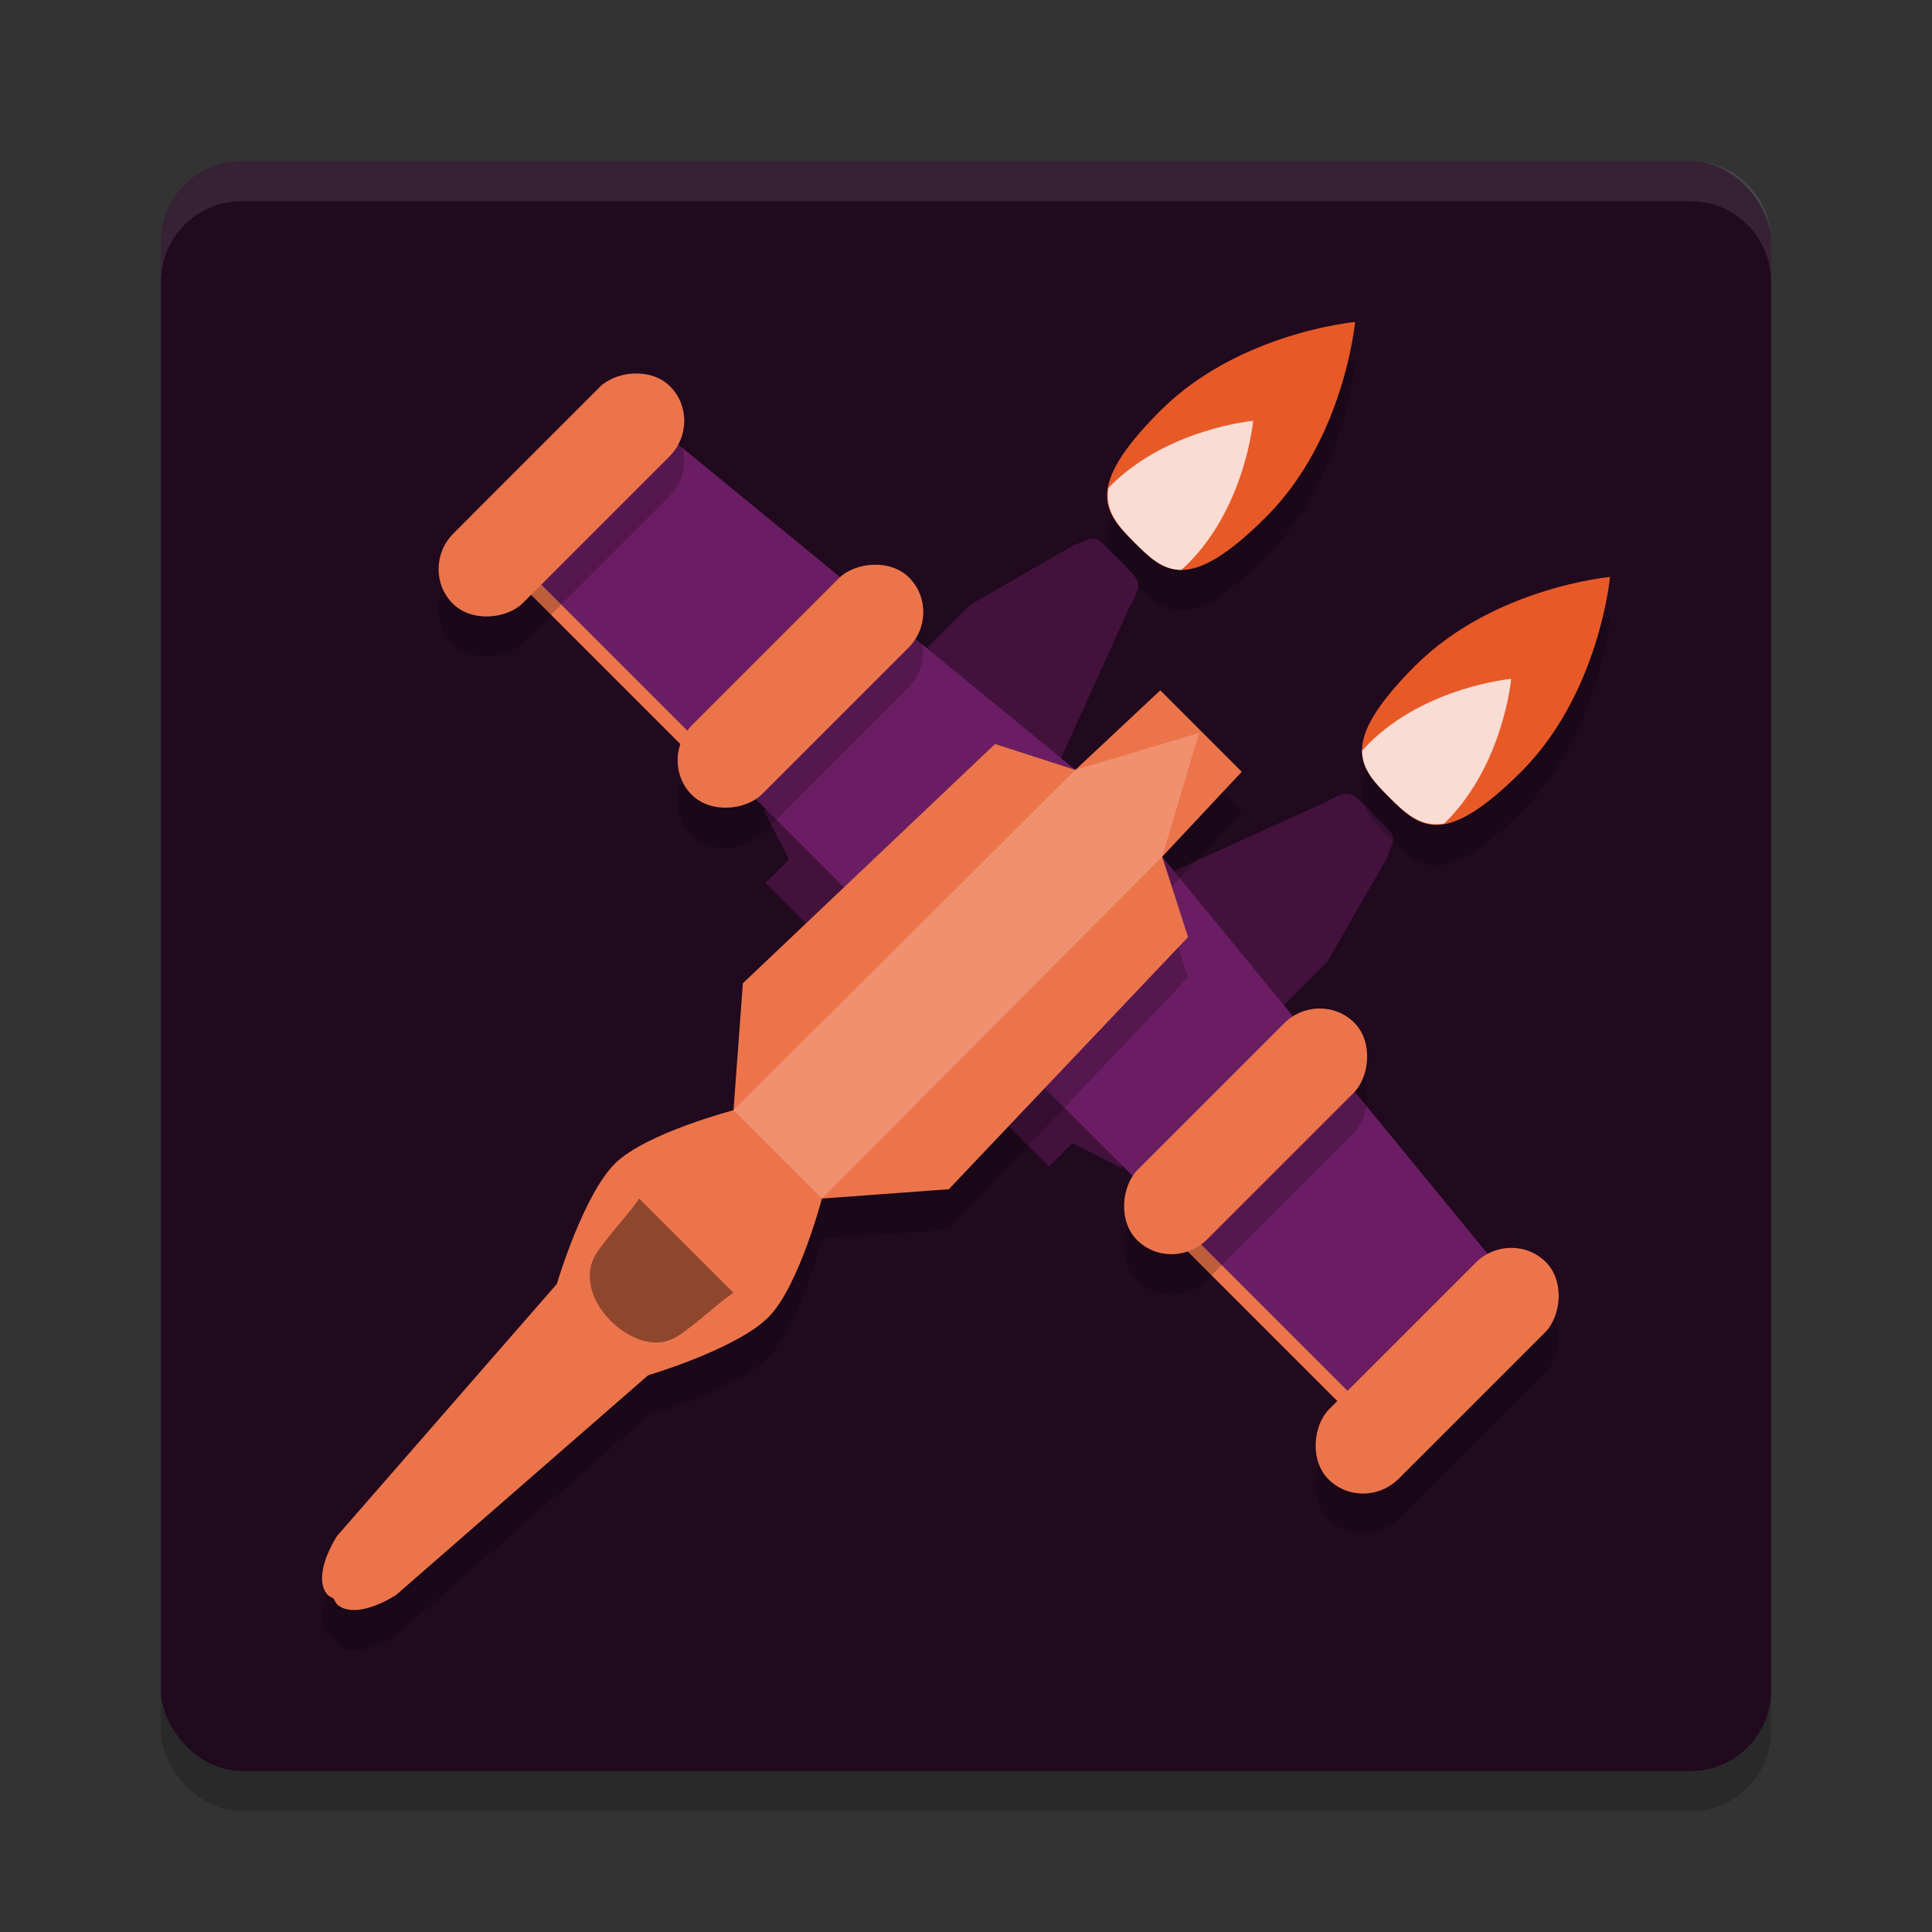 <svg xmlns="http://www.w3.org/2000/svg" width="48" height="48" version="1">
 <rect width="100%" height="100%" fill="#333333" stroke="none"/>
 <rect style="opacity:0.2" width="40" height="40" x="4" y="5" rx="2" ry="2"/>
 <rect style="fill:#21091e" width="40" height="40" x="4" y="4" rx="2" ry="2"/>
 <rect style="fill:#ec744b" width="8.561" height=".626" x="18.44" y="-1.12" transform="matrix(0.707,0.707,0.707,-0.707,0,0)"/>
 <path style="opacity:0.2" d="m 31.46,13.839 c 1.945,-1.945 2.206,-4.839 2.206,-4.839 0,0 -2.893,0.261 -4.839,2.206 -1.945,1.945 -1.367,2.546 -0.64,3.273 0.727,0.727 1.327,1.305 3.273,-0.64 z"/>
 <path style="fill:#42123d" d="m 18.983,20.147 0.619,1.206 -0.587,0.587 2.348,2.348 4.718,-4.832 1.984,-4.377 c 0.325,-0.577 0.287,-0.622 -0.151,-1.06 L 27.575,13.68 C 27.112,13.225 27.217,13.384 26.696,13.533 l -2.595,1.496 z"/>
 <path style="fill:#6b1d63" d="M 11.72,12.797 22.446,23.523 26.716,19.127 14.995,9.522 Z"/>
 <rect style="opacity:0.2" width="2.443" height="7.635" x="18.04" y="-3.35" rx="1.245" ry="1.245" transform="matrix(0.707,0.707,0.707,-0.707,0,0)"/>
 <rect style="fill:#ec744b" width="2.443" height="7.635" x="17.34" y="-2.65" rx="1.245" ry="1.245" transform="matrix(0.707,0.707,0.707,-0.707,0,0)"/>
 <path style="fill:#e85928" d="m 31.46,12.839 c 1.945,-1.945 2.206,-4.839 2.206,-4.839 0,0 -2.893,0.261 -4.839,2.206 -1.945,1.945 -1.367,2.546 -0.64,3.273 0.727,0.727 1.327,1.305 3.273,-0.64 z"/>
 <path style="fill:#f9dcd3" d="m 28.187,13.479 c -0.404,-0.404 -0.744,-0.777 -0.649,-1.355 0.018,-0.018 0.028,-0.032 0.046,-0.05 1.427,-1.427 3.55,-1.619 3.55,-1.619 0,0 -0.192,2.123 -1.619,3.55 -0.061,0.061 -0.11,0.099 -0.167,0.154 -0.473,-0.002 -0.802,-0.321 -1.16,-0.679 z"/>
 <rect style="opacity:0.2" width="2.443" height="7.635" x="25.6" y="-2.52" rx="1.245" ry="1.245" transform="matrix(0.707,0.707,0.707,-0.707,0,0)"/>
 <rect style="fill:#ec744b" width="2.443" height="7.635" x="24.9" y="-1.81" rx="1.245" ry="1.245" transform="matrix(0.707,0.707,0.707,-0.707,0,0)"/>
 <rect style="fill:#ec744b" width="8.561" height=".626" x="-49.44" y="-1.12" transform="rotate(-135)"/>
 <path style="fill:#42123d" d="m 27.853,29.017 -1.206,-0.619 -0.587,0.587 -2.348,-2.348 4.832,-4.718 4.377,-1.984 c 0.577,-0.325 0.622,-0.287 1.06,0.151 l 0.339,0.339 c 0.454,0.464 0.295,0.359 0.147,0.879 l -1.496,2.595 z"/>
 <path style="fill:#6b1d63" d="M 35.203,36.28 24.477,25.554 l 4.396,-4.27 9.605,11.72 z"/>
 <path style="opacity:0.2" d="m 8.41,40.89 c 0.26,0.193 0.764,0.147 1.426,-0.259 L 16.103,35.168 c 0,0 2.229,-0.659 3.004,-1.458 0.746,-0.769 1.313,-2.932 1.313,-2.932 l 3.153,-0.232 5.944,-6.265 -0.643,-1.996 1.977,-2.11 -1.012,-1.012 -1.012,-1.012 -2.11,1.977 -1.996,-0.643 -6.265,5.944 -0.232,3.153 c 0,0 -2.163,0.567 -2.932,1.313 -0.799,0.775 -1.458,3.004 -1.458,3.004 l -5.464,6.266 c -0.406,0.662 -0.452,1.167 -0.259,1.426 0.044,0.059 0.11,0.091 0.177,0.124 0.033,0.067 0.065,0.133 0.124,0.177 z"/>
 <rect style="opacity:0.2" width="2.443" height="7.635" x="-51.25" y="-3.35" rx="1.245" ry="1.245" transform="rotate(-135)"/>
 <rect style="fill:#ec744b" width="2.443" height="7.635" x="-50.55" y="-2.65" rx="1.245" ry="1.245" transform="rotate(-135)"/>
 <path style="fill:#ec744b" d="m 8.41,39.89 c 0.26,0.193 0.764,0.147 1.426,-0.259 L 16.103,34.168 c 0,0 2.229,-0.659 3.004,-1.458 0.746,-0.769 1.313,-2.932 1.313,-2.932 l 3.153,-0.232 5.944,-6.265 -0.643,-1.996 1.977,-2.11 -1.012,-1.012 -1.012,-1.012 -2.11,1.977 -1.996,-0.643 -6.265,5.944 -0.232,3.153 c 0,0 -2.163,0.567 -2.932,1.313 -0.799,0.775 -1.458,3.004 -1.458,3.004 l -5.464,6.266 c -0.406,0.662 -0.452,1.167 -0.259,1.426 0.044,0.059 0.11,0.091 0.177,0.124 0.033,0.067 0.065,0.133 0.124,0.177 z"/>
 <path style="opacity:0.4" d="m 16.709,33.263 c 0.34,-0.138 1.221,-0.974 1.514,-1.143 l -2.344,-2.344 c -0.168,0.293 -1.005,1.174 -1.143,1.514 -0.456,1.083 1.069,2.433 1.972,1.972 z"/>
 <path style="opacity:0.2" d="M 35.161,17.54 C 37.107,15.595 40,15.334 40,15.334 c 0,0 -0.261,2.893 -2.206,4.839 -1.945,1.945 -2.546,1.367 -3.273,0.64 -0.727,-0.727 -1.305,-1.327 0.64,-3.273 z"/>
 <path style="fill:#e85928" d="M 35.161,16.54 C 37.107,14.595 40,14.334 40,14.334 c 0,0 -0.261,2.893 -2.206,4.839 -1.945,1.945 -2.546,1.367 -3.273,0.64 -0.727,-0.727 -1.305,-1.327 0.64,-3.273 z"/>
 <path style="fill:#f9dcd3" d="m 34.521,19.813 c 0.404,0.404 0.777,0.744 1.355,0.649 0.018,-0.018 0.032,-0.028 0.05,-0.046 1.427,-1.427 1.619,-3.55 1.619,-3.55 0,0 -2.123,0.192 -3.55,1.619 -0.061,0.061 -0.099,0.11 -0.154,0.167 0.002,0.473 0.321,0.802 0.679,1.16 z"/>
 <rect style="opacity:0.2" width="2.443" height="7.635" x="-43.69" y="-2.52" rx="1.245" ry="1.245" transform="rotate(-135)"/>
 <rect style="fill:#ec744b" width="2.443" height="7.635" x="-42.98" y="-1.81" rx="1.245" ry="1.245" transform="rotate(-135)"/>
 <path style="opacity:0.2;fill:#ffffff" d="m 20.42,29.777 -2.197,-2.197 8.493,-8.454 3.075,-0.917 -0.917,3.075 z"/>
 <path style="fill:#ffffff;opacity:0.1" d="M 6 4 C 4.892 4 4 4.892 4 6 L 4 7 C 4 5.892 4.892 5 6 5 L 42 5 C 43.108 5 44 5.892 44 7 L 44 6 C 44 4.892 43.108 4 42 4 L 6 4 z"/>
</svg>
